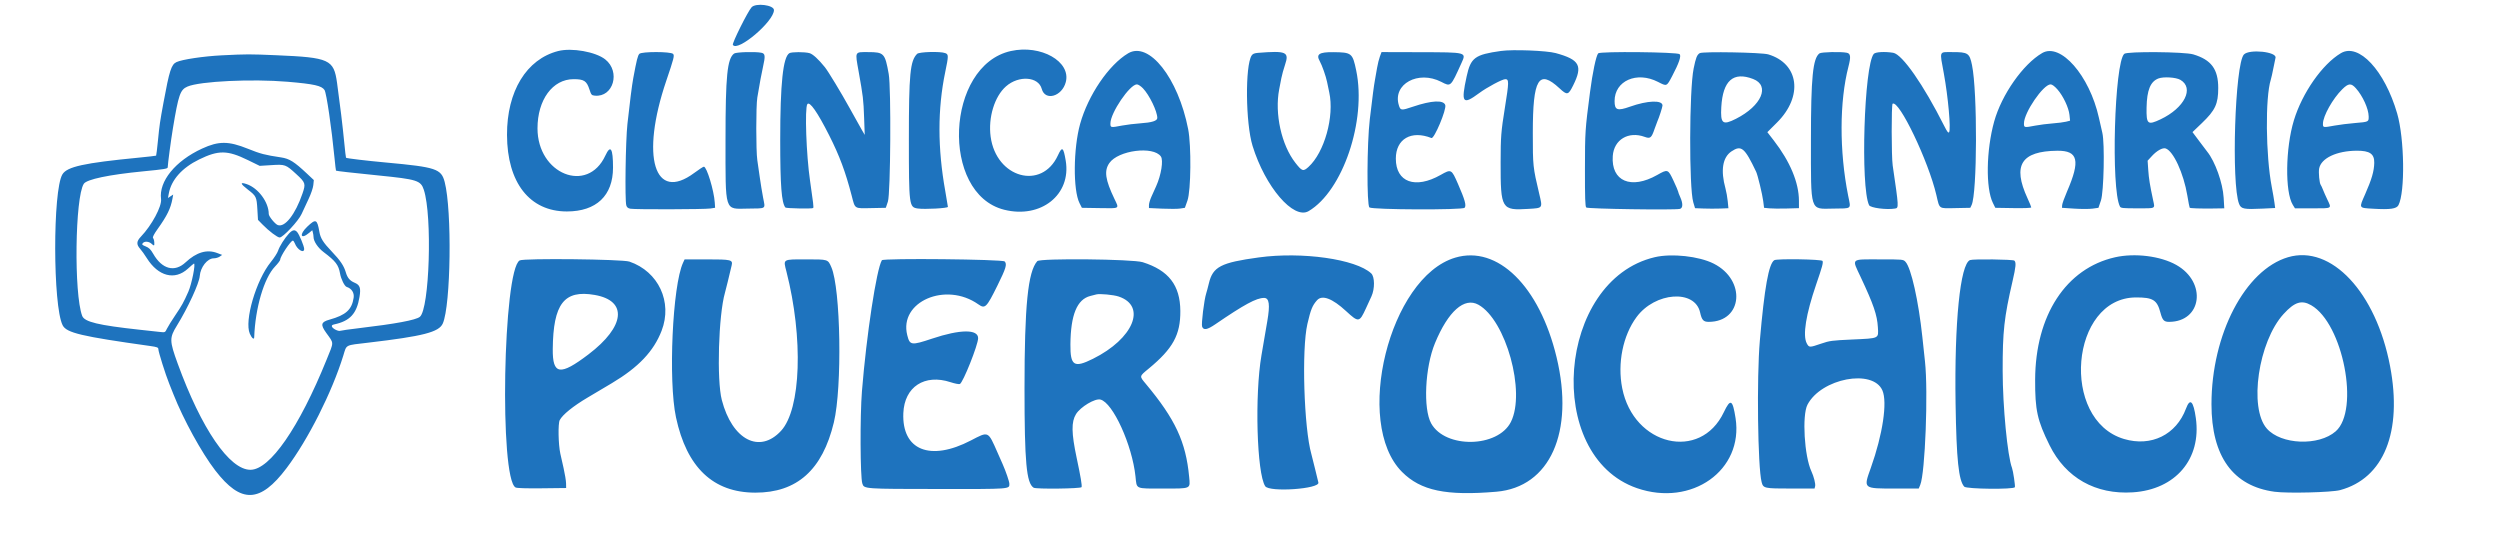 <svg id="svg" xmlns="http://www.w3.org/2000/svg" xmlns:xlink="http://www.w3.org/1999/xlink" width="400" height="88.306" viewBox="0, 0, 400,88.306" version="1.1"><g id="svgg"><path id="path0" d="M120.255 1.161 C 119.640 1.840,117.104 6.930,117.257 7.178 C 117.997 8.376,123.833 3.435,123.833 1.611 C 123.833 0.800,120.914 0.433,120.255 1.161 M89.312 8.165 C 84.237 9.461,81.100 14.601,81.121 21.583 C 81.143 29.227,84.744 33.833,90.697 33.833 C 95.417 33.833,98.083 31.301,98.083 26.817 C 98.083 23.711,97.688 23.097,96.852 24.903 C 93.994 31.077,86.000 27.860,86.000 20.536 C 86.000 15.961,88.419 12.667,91.780 12.667 C 93.445 12.667,93.866 12.943,94.318 14.333 C 94.592 15.177,94.659 15.254,95.167 15.304 C 98.133 15.595,99.321 11.469,96.838 9.504 C 95.304 8.290,91.484 7.611,89.312 8.165 M161.750 8.161 C 151.297 10.467,150.430 30.999,160.677 33.560 C 166.555 35.029,171.426 31.145,170.517 25.716 C 170.149 23.522,169.944 23.381,169.266 24.857 C 166.679 30.493,159.396 28.475,158.503 21.875 C 158.089 18.811,159.120 15.434,160.962 13.816 C 163.004 12.023,166.152 12.246,166.680 14.221 C 167.213 16.214,169.922 15.447,170.527 13.132 C 171.386 9.845,166.545 7.103,161.750 8.161 M180.503 8.530 C 177.406 10.368,174.102 15.226,172.818 19.833 C 171.727 23.750,171.676 30.433,172.723 32.500 L 173.103 33.250 175.968 33.296 C 179.240 33.348,179.085 33.444,178.315 31.833 C 176.838 28.743,176.636 27.339,177.492 26.095 C 178.903 24.044,184.538 23.320,185.740 25.036 C 186.167 25.646,185.794 27.995,184.982 29.799 C 184.788 30.230,184.450 30.979,184.231 31.463 C 184.012 31.947,183.833 32.555,183.833 32.815 L 183.833 33.286 185.958 33.385 C 187.127 33.440,188.421 33.431,188.833 33.367 L 189.583 33.250 189.995 32.083 C 190.554 30.499,190.625 23.314,190.107 20.667 C 188.505 12.459,183.833 6.555,180.503 8.530 M240.165 8.152 C 235.967 8.741,235.318 9.221,234.663 12.226 C 233.732 16.489,234.013 16.864,236.667 14.899 C 237.920 13.970,240.361 12.667,240.845 12.667 C 241.454 12.667,241.448 13.106,240.781 17.250 C 240.169 21.048,240.104 21.891,240.100 26.000 C 240.094 33.471,240.227 33.692,244.564 33.421 C 246.888 33.276,246.831 33.357,246.269 30.977 C 245.266 26.733,245.250 26.582,245.250 21.250 C 245.250 12.586,246.179 11.035,249.517 14.126 C 250.752 15.270,250.925 15.233,251.707 13.662 C 253.275 10.511,252.753 9.544,248.916 8.495 C 247.462 8.097,242.063 7.886,240.165 8.152 M326.750 8.487 C 323.687 10.264,320.257 15.156,319.066 19.448 C 317.790 24.041,317.696 30.120,318.865 32.474 L 319.250 33.250 322.125 33.296 C 323.899 33.324,325.000 33.279,325.000 33.180 C 325.000 33.091,324.730 32.433,324.400 31.718 C 321.964 26.435,323.380 24.178,329.167 24.119 C 332.505 24.085,332.883 25.669,330.724 30.646 C 330.311 31.597,329.961 32.572,329.945 32.812 L 329.917 33.250 331.892 33.381 C 332.978 33.452,334.290 33.452,334.808 33.381 L 335.750 33.250 336.148 32.083 C 336.615 30.716,336.777 22.941,336.374 21.250 C 336.265 20.792,336.017 19.704,335.823 18.833 C 334.316 12.067,329.684 6.784,326.750 8.487 M374.540 8.509 C 371.569 10.273,368.363 14.855,367.024 19.250 C 365.669 23.695,365.579 30.721,366.850 32.778 L 367.194 33.333 370.014 33.333 C 373.220 33.333,373.083 33.417,372.363 31.905 C 372.104 31.361,371.792 30.654,371.668 30.333 C 371.545 30.012,371.384 29.670,371.310 29.572 C 371.106 29.301,370.944 27.599,371.063 26.967 C 371.374 25.308,373.856 24.132,377.083 24.114 C 379.170 24.102,379.915 24.622,379.881 26.065 C 379.849 27.407,379.479 28.680,378.419 31.083 C 377.416 33.358,377.359 33.256,379.705 33.396 C 382.424 33.559,383.450 33.413,383.756 32.822 C 384.835 30.736,384.715 22.191,383.550 18.167 C 381.556 11.275,377.394 6.814,374.540 8.509 M102.294 8.618 C 102.034 8.905,101.863 9.588,101.323 12.500 C 101.115 13.622,100.761 16.398,100.388 19.833 C 100.094 22.542,99.962 31.986,100.206 32.854 C 100.295 33.169,100.475 33.320,100.852 33.395 C 101.558 33.537,112.722 33.505,113.667 33.360 L 114.417 33.244 114.363 32.414 C 114.237 30.476,113.078 26.662,112.617 26.670 C 112.507 26.672,111.817 27.120,111.083 27.666 C 104.690 32.423,102.467 25.099,106.607 12.917 C 107.830 9.316,107.942 8.875,107.688 8.622 C 107.303 8.236,102.643 8.233,102.294 8.618 M117.450 8.571 C 116.358 9.400,116.083 12.145,116.083 22.250 C 116.083 34.096,115.873 33.434,119.616 33.377 C 122.713 33.330,122.454 33.513,122.096 31.625 C 121.935 30.777,121.699 29.333,121.571 28.417 C 121.443 27.500,121.262 26.242,121.169 25.622 C 120.949 24.153,120.950 16.917,121.171 15.603 C 121.594 13.083,121.826 11.835,122.070 10.750 C 122.480 8.934,122.438 8.563,121.813 8.438 C 120.808 8.237,117.769 8.330,117.450 8.571 M126.305 8.506 C 125.285 9.101,124.834 13.366,124.835 22.417 C 124.836 29.699,125.044 32.413,125.660 33.201 C 125.777 33.350,129.961 33.428,130.105 33.284 C 130.207 33.182,130.132 32.518,129.607 28.917 C 129.003 24.777,128.740 17.309,129.174 16.667 C 129.532 16.138,130.791 17.936,132.675 21.667 C 134.323 24.929,135.275 27.480,136.263 31.284 C 136.834 33.481,136.631 33.350,139.389 33.296 L 141.731 33.250 142.065 32.250 C 142.493 30.970,142.599 14.108,142.194 11.833 C 141.601 8.513,141.438 8.340,138.908 8.336 C 136.717 8.333,136.799 8.170,137.371 11.380 C 138.106 15.510,138.151 15.883,138.258 18.833 L 138.357 21.583 137.873 20.750 C 137.607 20.292,136.735 18.731,135.935 17.282 C 134.583 14.830,132.500 11.391,131.977 10.745 C 130.925 9.446,130.053 8.651,129.519 8.502 C 128.754 8.290,126.671 8.292,126.305 8.506 M146.739 8.618 C 145.621 9.736,145.418 11.830,145.420 22.250 C 145.422 32.918,145.452 33.155,146.840 33.360 C 147.940 33.522,151.667 33.321,151.665 33.099 C 151.664 32.999,151.475 31.867,151.245 30.583 C 150.009 23.688,150.006 17.446,151.238 11.519 C 151.781 8.906,151.781 8.702,151.239 8.496 C 150.456 8.198,147.067 8.291,146.739 8.618 M201.289 8.456 C 200.698 8.503,200.436 8.611,200.260 8.884 C 199.201 10.527,199.295 19.725,200.408 23.333 C 202.435 29.909,206.973 35.194,209.378 33.780 C 214.841 30.568,218.662 19.290,216.996 11.295 C 216.409 8.481,216.276 8.374,213.313 8.346 C 211.063 8.324,210.535 8.679,211.163 9.794 C 211.526 10.438,212.154 12.221,212.334 13.123 C 212.440 13.651,212.596 14.398,212.680 14.782 C 213.522 18.620,211.906 24.406,209.347 26.718 C 208.512 27.472,208.330 27.414,207.263 26.054 C 205.032 23.212,203.923 18.188,204.669 14.300 C 204.763 13.814,204.919 13.004,205.016 12.500 C 205.113 11.996,205.378 11.035,205.605 10.365 C 206.301 8.305,205.834 8.098,201.289 8.456 M220.782 9.042 C 220.638 9.431,220.437 10.237,220.337 10.833 C 220.236 11.429,220.085 12.292,220.000 12.750 C 219.820 13.728,219.626 15.202,219.168 19.083 C 218.709 22.968,218.668 32.822,219.109 33.188 C 219.563 33.565,234.027 33.619,234.337 33.245 C 234.643 32.877,234.394 31.982,233.273 29.417 C 232.237 27.046,232.199 27.026,230.505 27.986 C 226.442 30.288,223.333 29.160,223.333 25.382 C 223.333 22.229,225.794 20.804,229.030 22.083 C 229.475 22.259,231.467 17.518,231.244 16.815 C 230.975 15.968,229.060 16.061,226.087 17.065 C 224.181 17.709,224.072 17.697,223.808 16.816 C 222.800 13.450,226.913 11.201,230.604 13.099 C 232.147 13.893,232.085 13.951,233.823 10.112 C 234.628 8.333,234.769 8.371,227.148 8.350 L 221.045 8.333 220.782 9.042 M255.709 8.536 C 255.368 8.954,254.810 11.605,254.402 14.748 C 253.614 20.823,253.601 21.011,253.592 27.033 C 253.585 31.699,253.630 33.029,253.800 33.200 C 254.025 33.425,267.952 33.632,268.788 33.422 C 269.276 33.299,269.293 32.544,268.830 31.523 C 268.648 31.124,268.500 30.727,268.500 30.640 C 268.500 30.554,268.167 29.775,267.759 28.909 C 266.884 27.049,266.848 27.036,265.154 27.996 C 260.964 30.370,257.756 29.000,258.043 24.958 C 258.228 22.334,260.553 20.948,263.162 21.904 C 264.049 22.230,264.242 22.071,264.739 20.605 C 264.898 20.135,265.097 19.600,265.181 19.417 C 265.447 18.834,266.000 17.123,266.000 16.882 C 266.000 15.981,263.613 16.067,260.785 17.072 C 258.770 17.787,258.333 17.626,258.333 16.165 C 258.333 12.925,261.887 11.359,265.279 13.104 C 266.706 13.838,266.657 13.858,267.549 12.167 C 268.639 10.099,269.028 8.957,268.741 8.669 C 268.392 8.320,255.988 8.194,255.709 8.536 M271.960 8.504 C 271.514 8.776,271.339 9.218,270.981 10.968 C 270.279 14.395,270.237 30.067,270.924 32.363 L 271.206 33.310 272.562 33.363 C 273.307 33.393,274.508 33.395,275.232 33.368 L 276.546 33.318 276.439 32.201 C 276.380 31.586,276.218 30.671,276.079 30.167 C 275.274 27.256,275.610 25.175,277.039 24.219 C 278.609 23.169,279.143 23.613,280.991 27.500 C 281.235 28.015,281.984 31.123,282.114 32.167 L 282.250 33.250 283.083 33.333 C 283.542 33.379,284.798 33.391,285.875 33.361 L 287.833 33.305 287.830 32.111 C 287.822 29.218,286.415 25.850,283.805 22.476 L 282.776 21.147 284.332 19.594 C 288.529 15.403,287.849 10.173,282.917 8.700 C 281.868 8.387,272.428 8.218,271.960 8.504 M291.116 8.542 C 290.054 9.328,289.750 12.401,289.750 22.333 C 289.750 34.070,289.547 33.433,293.262 33.377 C 296.408 33.329,296.150 33.550,295.700 31.284 C 294.285 24.174,294.307 16.237,295.754 10.650 C 296.163 9.074,296.099 8.561,295.479 8.438 C 294.520 8.246,291.415 8.320,291.116 8.542 M299.804 8.625 C 298.257 10.447,297.653 29.900,299.052 32.829 C 299.258 33.261,301.850 33.598,303.208 33.369 C 303.821 33.266,303.818 33.218,302.830 26.468 C 302.625 25.068,302.614 16.719,302.817 16.594 C 303.850 15.955,308.547 25.760,309.822 31.218 C 310.358 33.510,310.122 33.350,312.881 33.296 L 315.246 33.250 315.456 32.812 C 316.358 30.928,316.405 14.700,315.521 10.417 C 315.123 8.489,314.884 8.331,312.354 8.336 C 310.208 8.340,310.329 8.031,311.013 11.750 C 311.700 15.483,312.167 20.692,311.856 21.152 C 311.736 21.329,311.545 21.084,311.076 20.152 C 307.746 13.539,304.361 8.686,302.911 8.446 C 301.575 8.226,300.069 8.312,299.804 8.625 M339.887 8.611 C 338.307 9.984,337.731 30.248,339.192 33.042 C 339.328 33.301,339.641 33.333,342.006 33.333 C 344.978 33.333,344.796 33.425,344.510 32.083 C 343.977 29.577,343.814 28.571,343.723 27.230 L 343.619 25.711 344.316 24.954 C 345.100 24.105,346.017 23.597,346.494 23.748 C 347.728 24.140,349.382 27.726,349.975 31.296 C 350.146 32.330,350.316 33.203,350.352 33.237 C 350.455 33.334,352.095 33.388,354.067 33.360 L 355.884 33.333 355.784 31.625 C 355.647 29.274,354.420 25.838,353.159 24.273 C 353.075 24.169,352.509 23.420,351.902 22.610 L 350.799 21.137 352.305 19.693 C 354.444 17.644,354.917 16.629,354.917 14.083 C 354.917 11.061,353.803 9.562,350.917 8.700 C 349.501 8.278,340.356 8.203,339.887 8.611 M359.023 8.724 C 357.597 10.247,356.982 29.450,358.258 32.637 C 358.578 33.437,359.029 33.525,362.054 33.378 L 364.024 33.281 363.913 32.432 C 363.852 31.965,363.659 30.833,363.483 29.917 C 362.510 24.840,362.426 15.621,363.327 12.750 C 363.414 12.475,363.599 11.650,363.739 10.917 C 363.879 10.183,364.033 9.433,364.082 9.250 C 364.341 8.279,359.875 7.814,359.023 8.724 M35.500 8.852 C 32.582 8.996,29.129 9.511,28.233 9.936 C 27.411 10.326,27.103 11.288,26.158 16.417 C 25.594 19.471,25.518 19.992,25.275 22.466 C 25.145 23.777,25.012 24.874,24.978 24.904 C 24.944 24.934,23.679 25.079,22.167 25.226 C 13.441 26.075,10.733 26.668,9.988 27.894 C 8.429 30.457,8.454 48.953,10.021 52.038 C 10.639 53.256,12.989 53.813,24.042 55.362 C 25.110 55.512,25.333 55.595,25.333 55.845 C 25.333 56.274,26.492 59.958,27.086 61.417 C 27.197 61.692,27.496 62.442,27.750 63.083 C 29.345 67.123,32.266 72.442,34.436 75.262 C 38.556 80.614,41.621 80.516,45.853 74.896 C 49.317 70.297,53.114 62.764,54.931 56.884 C 55.487 55.086,55.131 55.270,58.917 54.826 C 67.712 53.793,70.233 53.145,70.847 51.758 C 72.135 48.847,72.336 33.652,71.148 29.113 C 70.598 27.015,69.774 26.740,61.833 26.010 C 58.587 25.712,55.501 25.344,55.363 25.239 C 55.333 25.217,55.202 24.085,55.072 22.724 C 54.831 20.218,54.393 16.592,53.927 13.250 C 53.406 9.515,52.715 9.200,44.219 8.838 C 39.881 8.653,39.532 8.653,35.500 8.852 M280.495 12.637 C 283.254 13.694,281.864 16.924,277.754 19.008 C 275.621 20.089,275.253 19.795,275.407 17.131 C 275.653 12.889,277.317 11.419,280.495 12.637 M348.856 12.773 C 351.116 14.084,349.518 17.278,345.695 19.088 C 343.613 20.073,343.402 19.896,343.452 17.201 C 343.504 14.420,344.069 13.040,345.352 12.553 C 346.170 12.242,348.158 12.367,348.856 12.773 M46.008 13.081 C 50.263 13.443,51.471 13.713,51.923 14.403 C 52.236 14.881,53.055 20.458,53.528 25.333 C 53.630 26.387,53.734 27.275,53.759 27.305 C 53.808 27.364,56.449 27.662,60.583 28.077 C 66.737 28.693,67.324 28.879,67.814 30.372 C 69.188 34.552,68.720 49.442,67.175 50.693 C 66.536 51.211,63.290 51.816,57.478 52.502 C 55.953 52.682,54.591 52.873,54.451 52.927 C 54.136 53.048,53.241 52.602,53.109 52.258 C 53.041 52.079,53.146 51.975,53.464 51.907 C 55.991 51.367,57.078 50.192,57.519 47.522 C 57.760 46.062,57.598 45.594,56.724 45.229 C 55.979 44.917,55.589 44.456,55.333 43.583 C 55.022 42.522,54.454 41.679,53.089 40.250 C 51.708 38.805,51.274 38.115,51.098 37.083 C 50.749 35.051,50.533 34.961,49.154 36.275 C 47.824 37.544,48.100 38.402,49.468 37.251 L 49.962 36.836 50.062 37.210 C 50.117 37.415,50.163 37.728,50.164 37.906 C 50.169 38.611,50.863 39.649,51.800 40.352 C 53.699 41.778,54.166 42.387,54.405 43.750 C 54.563 44.656,55.127 45.798,55.469 45.907 C 56.263 46.159,56.703 46.845,56.583 47.642 C 56.297 49.550,55.340 50.417,52.720 51.143 C 51.351 51.523,51.247 51.935,52.190 53.250 C 53.461 55.024,53.454 54.587,52.256 57.548 C 47.864 68.406,43.187 75.167,40.069 75.167 C 36.714 75.167,32.228 68.615,28.428 58.167 C 27.103 54.523,27.094 54.061,28.313 52.083 C 30.073 49.226,31.880 45.307,31.961 44.169 C 32.062 42.756,33.184 41.333,34.197 41.333 C 34.506 41.333,34.935 41.210,35.151 41.059 L 35.543 40.784 34.730 40.476 C 33.106 39.859,31.421 40.362,29.688 41.980 C 27.940 43.613,25.929 43.080,24.516 40.611 C 24.110 39.902,23.845 39.641,23.315 39.429 C 22.746 39.201,22.668 39.116,22.838 38.912 C 23.134 38.555,23.837 38.612,24.281 39.029 C 24.565 39.296,24.672 39.329,24.686 39.154 C 24.721 38.715,24.635 38.251,24.484 38.066 C 24.387 37.948,24.645 37.446,25.214 36.650 C 26.741 34.512,27.316 33.335,27.596 31.773 L 27.711 31.130 27.292 31.404 L 26.874 31.678 27.013 30.937 C 27.419 28.764,29.139 26.840,31.867 25.510 C 34.966 23.999,36.389 24.017,39.650 25.609 L 41.551 26.537 43.421 26.420 C 45.630 26.282,45.721 26.314,47.390 27.845 C 48.889 29.219,48.941 29.381,48.395 30.971 C 47.249 34.314,45.578 36.442,44.440 36.009 C 43.999 35.841,43.000 34.614,43.000 34.241 C 43.000 32.355,41.320 30.084,39.458 29.455 C 38.364 29.085,38.434 29.394,39.656 30.333 C 40.994 31.362,41.061 31.500,41.177 33.465 L 41.278 35.181 42.014 35.933 C 43.030 36.973,44.388 38.000,44.745 38.000 C 45.279 38.000,47.757 35.346,48.253 34.244 C 48.498 33.697,49.004 32.612,49.375 31.833 C 49.755 31.036,50.086 30.065,50.131 29.613 L 50.211 28.809 49.147 27.809 C 47.083 25.869,46.312 25.385,44.963 25.184 C 42.393 24.799,41.684 24.615,39.667 23.802 C 36.563 22.553,34.996 22.547,32.333 23.774 C 28.050 25.748,25.392 29.017,25.768 31.847 C 25.920 32.997,24.284 36.051,22.546 37.862 C 21.833 38.604,21.800 39.111,22.418 39.805 C 22.671 40.089,23.149 40.755,23.480 41.286 C 25.311 44.217,27.966 44.906,30.059 42.994 C 30.556 42.539,30.995 42.167,31.033 42.167 C 31.328 42.167,30.673 45.451,30.136 46.667 C 29.384 48.369,29.091 48.900,28.074 50.399 C 27.488 51.263,26.876 52.248,26.714 52.587 C 26.421 53.202,26.416 53.205,25.585 53.112 C 25.126 53.061,23.662 52.900,22.333 52.756 C 15.728 52.039,13.518 51.506,13.152 50.545 C 11.811 47.018,11.999 31.557,13.409 29.406 C 13.877 28.691,17.428 27.948,22.917 27.414 C 26.320 27.083,26.833 26.999,26.835 26.770 C 26.838 26.293,27.358 22.379,27.657 20.583 C 28.564 15.121,28.832 14.352,30.001 13.849 C 31.977 12.999,40.330 12.598,46.008 13.081 M182.868 14.125 C 183.900 15.196,185.167 17.813,185.167 18.874 C 185.167 19.336,184.306 19.608,182.454 19.732 C 181.557 19.792,180.245 19.952,179.537 20.087 C 177.690 20.441,177.667 20.436,177.667 19.746 C 177.667 18.066,180.765 13.500,181.905 13.500 C 182.104 13.500,182.537 13.781,182.868 14.125 M329.176 14.292 C 330.102 15.333,330.995 17.219,331.116 18.387 L 331.211 19.309 330.564 19.472 C 330.208 19.561,329.242 19.685,328.417 19.746 C 327.592 19.806,326.354 19.964,325.667 20.095 C 323.857 20.440,323.833 20.435,323.833 19.739 C 323.833 18.025,326.925 13.500,328.097 13.500 C 328.334 13.500,328.730 13.791,329.176 14.292 M376.942 14.123 C 378.042 15.360,378.965 17.386,378.987 18.615 C 379.003 19.503,379.003 19.503,376.781 19.687 C 375.756 19.772,374.311 19.952,373.570 20.087 C 371.683 20.432,371.666 20.430,371.671 19.792 C 371.681 18.561,373.240 15.782,374.762 14.281 C 375.755 13.303,376.184 13.272,376.942 14.123 M46.227 37.375 C 45.539 38.114,44.722 39.409,44.482 40.143 C 44.372 40.477,43.857 41.275,43.336 41.917 C 40.971 44.832,39.065 51.341,39.974 53.397 C 40.296 54.125,40.658 54.415,40.674 53.958 C 40.836 49.283,42.248 44.478,43.995 42.655 C 44.456 42.175,44.833 41.677,44.833 41.549 C 44.833 41.030,46.513 38.500,46.857 38.500 C 46.940 38.500,47.086 38.706,47.182 38.958 C 47.562 39.962,48.667 40.609,48.667 39.828 C 48.667 39.395,47.880 37.507,47.541 37.125 C 47.160 36.697,46.795 36.766,46.227 37.375 M201.417 41.187 C 195.326 42.018,194.055 42.677,193.422 45.333 C 193.280 45.929,193.087 46.652,192.994 46.940 C 192.658 47.979,192.182 51.853,192.340 52.267 C 192.571 52.875,193.157 52.769,194.445 51.888 C 199.100 48.706,201.021 47.667,202.253 47.667 C 203.081 47.667,203.227 48.735,202.763 51.417 C 202.636 52.150,202.411 53.462,202.263 54.333 C 202.115 55.204,201.923 56.329,201.836 56.833 C 200.734 63.237,201.089 75.725,202.431 77.792 C 203.083 78.797,211.220 78.231,210.940 77.200 C 210.898 77.044,210.666 76.092,210.426 75.083 C 210.185 74.075,209.914 72.987,209.822 72.667 C 208.631 68.493,208.244 55.878,209.183 51.833 C 209.721 49.514,209.980 48.876,210.724 48.042 C 211.535 47.132,213.159 47.737,215.369 49.774 C 217.381 51.629,217.504 51.612,218.552 49.333 C 218.868 48.646,219.264 47.783,219.432 47.417 C 219.988 46.204,219.967 44.275,219.392 43.741 C 216.942 41.463,208.345 40.241,201.417 41.187 M232.833 41.224 C 222.297 44.365,216.513 67.678,224.326 75.510 C 227.321 78.513,231.376 79.364,239.417 78.676 C 247.996 77.943,251.934 69.155,249.054 57.167 C 246.322 45.791,239.617 39.201,232.833 41.224 M264.750 41.154 C 249.112 44.843,246.950 72.923,261.905 78.101 C 270.677 81.138,278.991 75.232,277.688 66.891 C 277.221 63.900,276.871 63.726,275.811 65.957 C 272.055 73.866,261.366 71.327,259.551 62.096 C 258.769 58.120,259.665 53.685,261.847 50.732 C 264.814 46.715,271.196 46.255,272.019 50.000 C 272.286 51.213,272.551 51.500,273.401 51.498 C 278.842 51.482,279.409 44.813,274.193 42.180 C 271.831 40.987,267.465 40.513,264.750 41.154 M338.407 41.165 C 330.564 42.938,325.662 50.446,325.622 60.750 C 325.602 65.618,325.965 67.265,327.932 71.240 C 330.513 76.456,335.290 79.158,341.250 78.773 C 348.089 78.331,352.246 73.437,351.335 66.900 C 350.951 64.148,350.412 63.623,349.761 65.368 C 348.195 69.567,344.194 71.530,339.837 70.236 C 329.589 67.192,331.241 47.627,341.750 47.590 C 344.478 47.581,345.132 47.987,345.670 50.026 C 345.987 51.229,346.240 51.500,347.046 51.498 C 352.326 51.483,353.128 45.156,348.201 42.386 C 345.668 40.962,341.566 40.451,338.407 41.165 M366.083 41.155 C 359.212 43.187,353.836 53.508,353.836 64.667 C 353.836 73.020,357.275 77.787,363.947 78.682 C 366.019 78.960,373.057 78.783,374.411 78.419 C 381.410 76.539,384.411 69.098,382.411 58.583 C 380.163 46.763,372.994 39.110,366.083 41.155 M83.147 41.668 C 80.478 43.227,79.878 76.597,82.495 77.997 C 82.705 78.110,84.215 78.157,86.703 78.128 L 90.583 78.083 90.570 77.333 C 90.563 76.921,90.386 75.833,90.178 74.917 C 89.969 74.000,89.733 72.950,89.653 72.583 C 89.329 71.104,89.268 67.776,89.554 67.224 C 90.005 66.352,91.697 64.983,94.030 63.603 C 95.251 62.881,97.000 61.842,97.917 61.295 C 102.173 58.754,104.589 56.205,105.859 52.917 C 107.632 48.323,105.361 43.448,100.708 41.856 C 99.566 41.466,83.783 41.296,83.147 41.668 M109.287 42.042 C 107.599 45.689,106.905 60.919,108.159 66.778 C 109.875 74.795,114.101 78.811,120.833 78.824 C 127.511 78.838,131.592 75.193,133.418 67.583 C 134.770 61.946,134.513 46.167,133.013 42.746 C 132.459 41.482,132.516 41.500,129.009 41.500 C 125.165 41.500,125.309 41.412,125.832 43.458 C 128.549 54.092,128.165 65.464,124.970 68.930 C 121.530 72.661,117.149 70.383,115.490 64.000 C 114.657 60.796,114.962 50.436,115.995 46.833 C 116.136 46.342,116.669 44.165,117.063 42.470 C 117.274 41.563,117.015 41.500,113.090 41.500 L 109.538 41.500 109.287 42.042 M141.101 41.638 C 140.247 43.019,138.633 53.621,137.912 62.583 C 137.591 66.566,137.633 76.327,137.974 77.366 C 138.261 78.235,138.188 78.229,150.349 78.240 C 161.730 78.251,161.500 78.268,161.500 77.416 C 161.500 77.067,160.934 75.411,160.418 74.250 C 160.296 73.975,159.927 73.141,159.599 72.397 C 158.064 68.922,158.200 68.983,155.346 70.470 C 148.824 73.867,144.291 72.036,144.533 66.103 C 144.704 61.889,147.935 59.779,152.107 61.156 C 152.762 61.372,153.423 61.501,153.575 61.443 C 154.075 61.251,156.500 55.170,156.500 54.108 C 156.500 52.649,153.631 52.677,149.130 54.181 C 145.795 55.294,145.571 55.263,145.158 53.621 C 143.813 48.269,151.315 45.014,156.526 48.688 C 157.613 49.455,157.834 49.238,159.584 45.701 C 160.962 42.915,161.153 42.279,160.750 41.834 C 160.430 41.479,141.317 41.289,141.101 41.638 M165.967 41.783 C 164.465 43.472,163.921 48.899,163.922 62.167 C 163.924 73.980,164.229 77.301,165.381 78.033 C 165.768 78.279,172.954 78.193,173.051 77.941 C 173.146 77.694,172.915 76.318,172.264 73.247 C 171.424 69.287,171.397 67.496,172.157 66.266 C 172.878 65.098,175.201 63.710,176.069 63.928 C 178.065 64.429,181.144 71.183,181.679 76.235 C 181.899 78.312,181.566 78.167,186.098 78.167 C 190.668 78.167,190.448 78.267,190.261 76.267 C 189.740 70.704,188.037 67.053,183.332 61.420 C 182.278 60.158,182.263 60.240,183.789 58.981 C 187.672 55.776,188.882 53.571,188.854 49.750 C 188.824 45.641,186.987 43.262,182.833 41.952 C 181.232 41.447,166.398 41.298,165.967 41.783 M283.886 41.631 C 282.999 42.194,282.313 46.016,281.575 54.500 C 281.059 60.427,281.240 74.785,281.861 77.139 C 282.123 78.135,282.271 78.167,286.591 78.167 L 290.327 78.167 290.423 77.784 C 290.511 77.433,290.207 76.227,289.827 75.417 C 288.693 73.005,288.306 66.452,289.196 64.750 C 291.402 60.533,299.665 58.963,301.187 62.472 C 302.006 64.362,301.232 69.530,299.332 74.857 C 298.129 78.230,298.055 78.167,303.259 78.167 L 306.996 78.167 307.239 77.584 C 308.025 75.704,308.525 62.668,307.997 57.833 C 307.902 56.962,307.713 55.200,307.577 53.917 C 306.969 48.166,305.782 42.867,304.886 41.900 C 304.517 41.501,304.509 41.500,300.766 41.500 C 296.025 41.500,296.273 41.270,297.710 44.333 C 299.775 48.733,300.344 50.396,300.460 52.357 C 300.568 54.205,300.745 54.121,296.356 54.321 C 293.100 54.469,292.738 54.518,291.361 54.990 C 289.512 55.625,289.453 55.624,289.084 54.940 C 288.404 53.677,288.943 50.303,290.593 45.493 C 291.572 42.641,291.728 42.067,291.608 41.754 C 291.502 41.478,284.306 41.363,283.886 41.631 M315.203 41.612 C 313.631 42.244,312.690 51.605,312.892 64.583 C 313.032 73.539,313.381 76.873,314.280 77.867 C 314.633 78.256,322.233 78.335,322.381 77.950 C 322.458 77.750,322.100 75.336,321.925 74.880 C 321.199 72.981,320.434 65.049,320.426 59.333 C 320.417 53.001,320.656 50.831,322.011 44.964 C 322.546 42.644,322.603 42.003,322.300 41.700 C 322.099 41.499,315.682 41.420,315.203 41.612 M95.147 47.190 C 100.460 48.115,100.033 52.232,94.161 56.696 C 89.605 60.159,88.403 59.983,88.441 55.858 C 88.509 48.598,90.256 46.338,95.147 47.190 M178.978 47.441 C 183.520 48.955,181.363 54.186,174.869 57.410 C 171.836 58.916,171.238 58.530,171.267 55.083 C 171.308 50.377,172.325 47.901,174.443 47.356 C 174.795 47.266,175.233 47.153,175.417 47.106 C 175.972 46.962,178.157 47.168,178.978 47.441 M236.550 48.757 C 240.956 51.220,244.144 62.741,241.741 67.514 C 239.660 71.645,231.257 71.801,228.992 67.750 C 227.685 65.411,227.997 58.771,229.596 54.905 C 231.712 49.792,234.303 47.501,236.550 48.757 M369.790 48.837 C 374.884 51.759,377.578 65.616,373.713 69.011 C 370.994 71.398,364.968 71.159,362.693 68.573 C 359.783 65.268,361.334 54.657,365.373 50.238 C 367.135 48.311,368.253 47.956,369.790 48.837 " stroke="none" fill="#1e73be" fill-rule="evenodd"></path><path id="path1" d="" stroke="none" fill="#1e73be" fill-rule="evenodd"></path></g></svg>